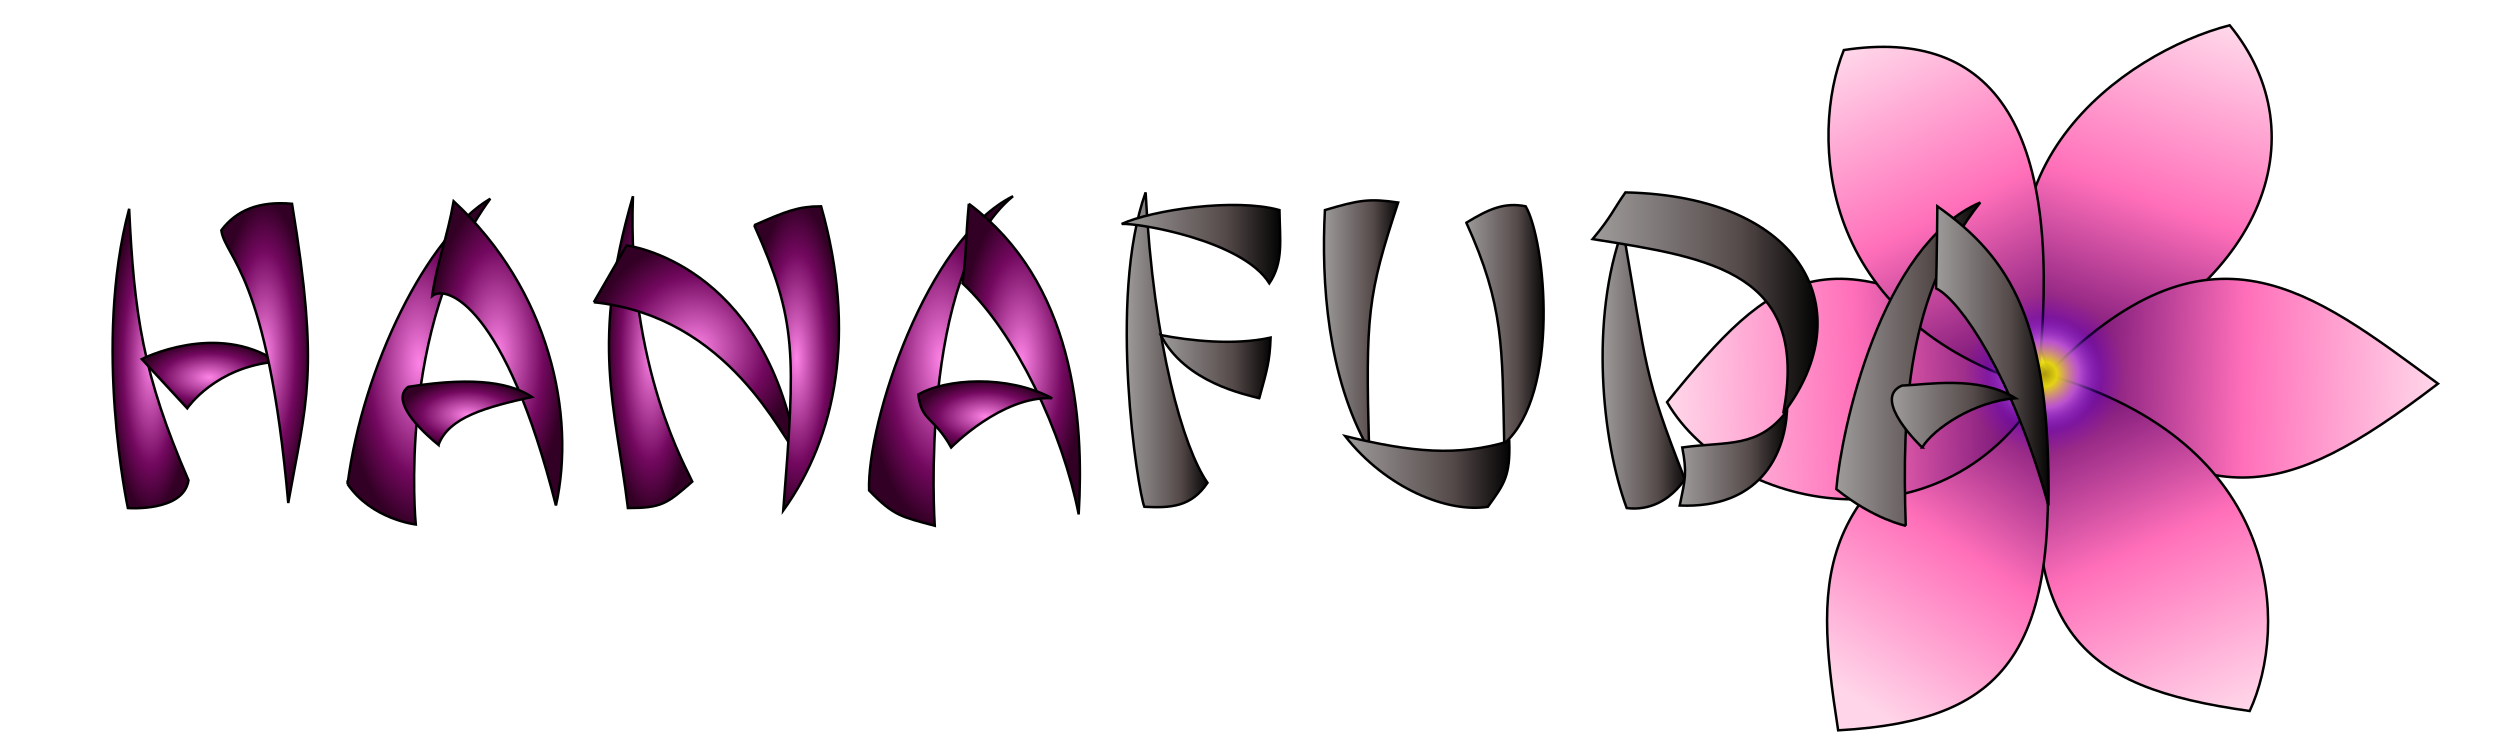 <?xml version="1.0" encoding="UTF-8" standalone="no"?>
<!-- Created with Inkscape (http://www.inkscape.org/) -->

<svg
   xmlns:dc="http://purl.org/dc/elements/1.1/"
   xmlns:cc="http://creativecommons.org/ns#"
   xmlns:rdf="http://www.w3.org/1999/02/22-rdf-syntax-ns#"
   xmlns:svg="http://www.w3.org/2000/svg"
   xmlns="http://www.w3.org/2000/svg"
   xmlns:xlink="http://www.w3.org/1999/xlink"
   xmlns:sodipodi="http://sodipodi.sourceforge.net/DTD/sodipodi-0.dtd"
   xmlns:inkscape="http://www.inkscape.org/namespaces/inkscape"
   version="1.1"
   width="500"
   height="150"
   id="svg2"
   inkscape:version="0.48.4 r9939"
   sodipodi:docname="hanafuda.svg">
  <sodipodi:namedview
     pagecolor="#ffffff"
     bordercolor="#666666"
     borderopacity="1"
     objecttolerance="10"
     gridtolerance="10"
     guidetolerance="10"
     inkscape:pageopacity="0"
     inkscape:pageshadow="2"
     inkscape:window-width="1440"
     inkscape:window-height="878"
     id="namedview121"
     showgrid="false"
     inkscape:zoom="1.9855558"
     inkscape:cx="240.3071"
     inkscape:cy="62.409067"
     inkscape:window-x="-8"
     inkscape:window-y="-8"
     inkscape:window-maximized="1"
     inkscape:current-layer="svg2" />
  <defs
     id="defs4">
    <linearGradient
       id="linearGradient3911">
      <stop
         id="stop3913"
         style="stop-color:#000000;stop-opacity:1"
         offset="0" />
    </linearGradient>
    <linearGradient
       id="linearGradient5735">
      <stop
         id="stop5737"
         style="stop-color:#ac970f;stop-opacity:1"
         offset="0" />
      <stop
         id="stop5745"
         style="stop-color:#eadc0e;stop-opacity:0.957"
         offset="0.152" />
      <stop
         id="stop5741"
         style="stop-color:#de72fb;stop-opacity:0.676"
         offset="0.417" />
      <stop
         id="stop5743"
         style="stop-color:#6701ff;stop-opacity:0.239"
         offset="0.713" />
      <stop
         id="stop5739"
         style="stop-color:#8400ff;stop-opacity:0"
         offset="1" />
    </linearGradient>
    <linearGradient
       id="linearGradient5528">
      <stop
         id="stop5530"
         style="stop-color:#590068;stop-opacity:1"
         offset="0" />
      <stop
         id="stop5602"
         style="stop-color:#ff6fb9;stop-opacity:1"
         offset="0.5" />
      <stop
         id="stop5532"
         style="stop-color:#ffd6e9;stop-opacity:1"
         offset="1" />
    </linearGradient>
    <linearGradient
       id="linearGradient5436">
      <stop
         id="stop5438"
         style="stop-color:#000000;stop-opacity:1"
         offset="0" />
    </linearGradient>
    <linearGradient
       id="linearGradient5406">
      <stop
         id="stop5408"
         style="stop-color:#a19e9e;stop-opacity:1"
         offset="0" />
      <stop
         id="stop3969"
         style="stop-color:#554a4a;stop-opacity:1"
         offset="0.652" />
      <stop
         id="stop5410"
         style="stop-color:#000000;stop-opacity:1"
         offset="1" />
    </linearGradient>
    <linearGradient
       id="linearGradient5378">
      <stop
         id="stop5380"
         style="stop-color:#000000;stop-opacity:1"
         offset="0" />
    </linearGradient>
    <linearGradient
       id="linearGradient5296">
      <stop
         id="stop5298"
         style="stop-color:#000000;stop-opacity:0.755"
         offset="0" />
    </linearGradient>
    <linearGradient
       id="linearGradient5264">
      <stop
         id="stop5294"
         style="stop-color:#fd84e6;stop-opacity:1"
         offset="0" />
      <stop
         id="stop3861"
         style="stop-color:#73085f;stop-opacity:1"
         offset="0.682" />
      <stop
         id="stop5268"
         style="stop-color:#330025;stop-opacity:1"
         offset="1" />
    </linearGradient>
    <linearGradient
       id="linearGradient5212">
      <stop
         id="stop5214"
         style="stop-color:#ff00ff;stop-opacity:1"
         offset="0" />
    </linearGradient>
    <linearGradient
       x1="407.854"
       y1="81.183"
       x2="431.354"
       y2="81.183"
       id="linearGradient5504"
       xlink:href="#linearGradient5406"
       gradientUnits="userSpaceOnUse"
       gradientTransform="translate(-21.143,892.362)"
       spreadMethod="pad" />
    <linearGradient
       x1="399.015"
       y1="93.038"
       x2="424.764"
       y2="93.038"
       id="linearGradient5506"
       xlink:href="#linearGradient5406"
       gradientUnits="userSpaceOnUse"
       gradientTransform="translate(-21.143,892.362)"
       spreadMethod="pad" />
    <linearGradient
       x1="387.904"
       y1="82.825"
       x2="417.693"
       y2="82.825"
       id="linearGradient5508"
       xlink:href="#linearGradient5406"
       gradientUnits="userSpaceOnUse"
       gradientTransform="translate(-21.143,892.362)"
       spreadMethod="pad" />
    <linearGradient
       x1="339.164"
       y1="70.577"
       x2="385.157"
       y2="70.577"
       id="linearGradient5510"
       xlink:href="#linearGradient5406"
       gradientUnits="userSpaceOnUse"
       gradientTransform="translate(-21.143,892.362)"
       spreadMethod="pad" />
    <linearGradient
       x1="356.589"
       y1="101.652"
       x2="379.055"
       y2="101.652"
       id="linearGradient5512"
       xlink:href="#linearGradient5406"
       gradientUnits="userSpaceOnUse"
       gradientTransform="translate(-21.143,892.362)"
       spreadMethod="pad" />
    <linearGradient
       x1="341.165"
       y1="83.754"
       x2="359.017"
       y2="83.754"
       id="linearGradient5514"
       xlink:href="#linearGradient5406"
       gradientUnits="userSpaceOnUse"
       gradientTransform="translate(-21.143,892.362)"
       spreadMethod="pad" />
    <linearGradient
       x1="313.91"
       y1="74.874"
       x2="330.372"
       y2="74.874"
       id="linearGradient5516"
       xlink:href="#linearGradient5406"
       gradientUnits="userSpaceOnUse"
       gradientTransform="translate(-21.143,892.362)"
       spreadMethod="pad" />
    <linearGradient
       x1="289.666"
       y1="104.386"
       x2="323.523"
       y2="104.386"
       id="linearGradient5518"
       xlink:href="#linearGradient5406"
       gradientUnits="userSpaceOnUse"
       gradientTransform="translate(-21.143,892.362)"
       spreadMethod="pad" />
    <linearGradient
       x1="285.437"
       y1="75.033"
       x2="301.273"
       y2="75.033"
       id="linearGradient5520"
       xlink:href="#linearGradient5406"
       gradientUnits="userSpaceOnUse"
       gradientTransform="translate(-21.143,892.362)"
       spreadMethod="pad" />
    <linearGradient
       x1="252.796"
       y1="83.33"
       x2="275.767"
       y2="83.33"
       id="linearGradient5522"
       xlink:href="#linearGradient5406"
       gradientUnits="userSpaceOnUse"
       gradientTransform="translate(-21.143,892.362)"
       spreadMethod="pad" />
    <linearGradient
       x1="245.993"
       y1="79.956"
       x2="263.14"
       y2="79.956"
       id="linearGradient5524"
       xlink:href="#linearGradient5406"
       gradientUnits="userSpaceOnUse"
       gradientTransform="translate(-21.143,892.362)"
       spreadMethod="pad" />
    <linearGradient
       x1="427.295"
       y1="86.613"
       x2="390.424"
       y2="17.67"
       id="linearGradient5600"
       xlink:href="#linearGradient5528"
       gradientUnits="userSpaceOnUse"
       gradientTransform="matrix(1,0,0,0.96,-21.334,895.903)" />
    <linearGradient
       x1="427.295"
       y1="86.613"
       x2="390.424"
       y2="17.67"
       id="linearGradient5600-6"
       xlink:href="#linearGradient5528-0"
       gradientUnits="userSpaceOnUse" />
    <linearGradient
       id="linearGradient5528-0">
      <stop
         id="stop5530-4"
         style="stop-color:#590068;stop-opacity:1"
         offset="0" />
      <stop
         id="stop5602-9"
         style="stop-color:#ff6fb9;stop-opacity:1"
         offset="0.5" />
      <stop
         id="stop5532-4"
         style="stop-color:#ffd6e9;stop-opacity:1"
         offset="1" />
    </linearGradient>
    <linearGradient
       x1="427.295"
       y1="86.613"
       x2="390.424"
       y2="17.67"
       id="linearGradient5620"
       xlink:href="#linearGradient5528-0"
       gradientUnits="userSpaceOnUse"
       gradientTransform="matrix(0.419,-0.992,0.861,0.466,155.277,1361.599)" />
    <linearGradient
       x1="427.295"
       y1="86.613"
       x2="390.424"
       y2="17.67"
       id="linearGradient5600-0"
       xlink:href="#linearGradient5528-3"
       gradientUnits="userSpaceOnUse" />
    <linearGradient
       id="linearGradient5528-3">
      <stop
         id="stop5530-6"
         style="stop-color:#590068;stop-opacity:1"
         offset="0" />
      <stop
         id="stop5602-2"
         style="stop-color:#ff6fb9;stop-opacity:1"
         offset="0.5" />
      <stop
         id="stop5532-45"
         style="stop-color:#ffd6e9;stop-opacity:1"
         offset="1" />
    </linearGradient>
    <linearGradient
       x1="427.295"
       y1="86.613"
       x2="390.424"
       y2="17.67"
       id="linearGradient5620-8"
       xlink:href="#linearGradient5528-3"
       gradientUnits="userSpaceOnUse"
       gradientTransform="matrix(-0.444,-0.844,0.787,-0.476,531.171,1380.793)" />
    <linearGradient
       x1="427.295"
       y1="86.613"
       x2="390.424"
       y2="17.67"
       id="linearGradient5600-1"
       xlink:href="#linearGradient5528-2"
       gradientUnits="userSpaceOnUse" />
    <linearGradient
       id="linearGradient5528-2">
      <stop
         id="stop5530-1"
         style="stop-color:#590068;stop-opacity:1"
         offset="0" />
      <stop
         id="stop5602-4"
         style="stop-color:#ff6fb9;stop-opacity:1"
         offset="0.5" />
      <stop
         id="stop5532-9"
         style="stop-color:#ffd6e9;stop-opacity:1"
         offset="1" />
    </linearGradient>
    <linearGradient
       x1="427.295"
       y1="86.613"
       x2="390.424"
       y2="17.67"
       id="linearGradient5620-82"
       xlink:href="#linearGradient5528-2"
       gradientUnits="userSpaceOnUse"
       gradientTransform="matrix(-1.084,-0.016,0.019,-0.95,872.227,1066.975)" />
    <linearGradient
       x1="427.295"
       y1="86.613"
       x2="390.424"
       y2="17.67"
       id="linearGradient5600-5"
       xlink:href="#linearGradient5528-29"
       gradientUnits="userSpaceOnUse" />
    <linearGradient
       id="linearGradient5528-29">
      <stop
         id="stop5530-9"
         style="stop-color:#590068;stop-opacity:1"
         offset="0" />
      <stop
         id="stop5602-8"
         style="stop-color:#ff6fb9;stop-opacity:1"
         offset="0.5" />
      <stop
         id="stop5532-3"
         style="stop-color:#ffd6e9;stop-opacity:1"
         offset="1" />
    </linearGradient>
    <linearGradient
       x1="427.295"
       y1="86.613"
       x2="390.424"
       y2="17.67"
       id="linearGradient5620-86"
       xlink:href="#linearGradient5528-29"
       gradientUnits="userSpaceOnUse"
       gradientTransform="matrix(0.724,0.739,-0.905,0.591,179.118,609.138)" />
    <linearGradient
       x1="427.295"
       y1="86.613"
       x2="390.424"
       y2="17.67"
       id="linearGradient5600-8"
       xlink:href="#linearGradient5528-6"
       gradientUnits="userSpaceOnUse" />
    <linearGradient
       id="linearGradient5528-6">
      <stop
         id="stop5530-62"
         style="stop-color:#590068;stop-opacity:1"
         offset="0" />
      <stop
         id="stop5602-3"
         style="stop-color:#ff6fb9;stop-opacity:1"
         offset="0.5" />
      <stop
         id="stop5532-8"
         style="stop-color:#ffd6e9;stop-opacity:1"
         offset="1" />
    </linearGradient>
    <linearGradient
       x1="427.295"
       y1="86.613"
       x2="390.424"
       y2="17.67"
       id="linearGradient5620-2"
       xlink:href="#linearGradient5528-6"
       gradientUnits="userSpaceOnUse"
       gradientTransform="matrix(-0.486,0.94,-0.853,-0.536,691.919,621.851)" />
    <radialGradient
       cx="430.072"
       cy="84.845"
       r="16.162"
       fx="430.072"
       fy="84.845"
       id="radialGradient5733"
       xlink:href="#linearGradient5735"
       gradientUnits="userSpaceOnUse" />
    <radialGradient
       cx="93.458"
       cy="985.017"
       r="13.431"
       fx="93.458"
       fy="985.017"
       id="radialGradient3945"
       xlink:href="#linearGradient5264"
       gradientUnits="userSpaceOnUse"
       gradientTransform="matrix(1,0,0,0.509,0,483.916)" />
    <radialGradient
       cx="197.05"
       cy="985.251"
       r="13.885"
       fx="197.05"
       fy="985.251"
       id="radialGradient3947"
       xlink:href="#linearGradient5264"
       gradientUnits="userSpaceOnUse"
       gradientTransform="matrix(1,0,0,0.512,0,481.175)" />
    <radialGradient
       cx="204.245"
       cy="974.177"
       r="12.24"
       fx="204.245"
       fy="974.177"
       id="radialGradient3949"
       xlink:href="#linearGradient5264"
       gradientUnits="userSpaceOnUse"
       gradientTransform="matrix(1,0,0,2.579,0,-1537.795)" />
    <radialGradient
       cx="188.205"
       cy="974.556"
       r="14.901"
       fx="188.205"
       fy="974.556"
       id="radialGradient3951"
       xlink:href="#linearGradient5264"
       gradientUnits="userSpaceOnUse"
       gradientTransform="matrix(1,0,0,2.245,0,-1213.61)" />
    <radialGradient
       cx="159.314"
       cy="974.051"
       r="8.978"
       fx="159.314"
       fy="974.051"
       id="radialGradient3953"
       xlink:href="#linearGradient5264"
       gradientUnits="userSpaceOnUse"
       gradientTransform="matrix(1,0,0,3.445,0,-2381.574)" />
    <radialGradient
       cx="139.093"
       cy="972.283"
       r="20.829"
       fx="139.093"
       fy="972.283"
       id="radialGradient3955"
       xlink:href="#linearGradient5264"
       gradientUnits="userSpaceOnUse"
       gradientTransform="matrix(1,0,0,1.024,0,-23.576)" />
    <radialGradient
       cx="130.129"
       cy="972.788"
       r="8.832"
       fx="130.129"
       fy="972.788"
       id="radialGradient3957"
       xlink:href="#linearGradient5264"
       gradientUnits="userSpaceOnUse"
       gradientTransform="matrix(1,0,0,3.588,0,-2517.306)" />
    <radialGradient
       cx="99.446"
       cy="973.04"
       r="13.508"
       fx="99.446"
       fy="973.04"
       id="radialGradient3959"
       xlink:href="#linearGradient5264"
       gradientUnits="userSpaceOnUse"
       gradientTransform="matrix(1,0,0,2.29,0,-1255.124)" />
    <radialGradient
       cx="83.787"
       cy="974.682"
       r="14.768"
       fx="83.787"
       fy="974.682"
       id="radialGradient3961"
       xlink:href="#linearGradient5264"
       gradientUnits="userSpaceOnUse"
       gradientTransform="matrix(1,0,0,2.24,0,-1208.355)" />
    <radialGradient
       cx="52.926"
       cy="972.988"
       r="9.162"
       fx="52.926"
       fy="972.988"
       id="radialGradient3963"
       xlink:href="#linearGradient5264"
       gradientUnits="userSpaceOnUse"
       gradientTransform="matrix(1,0,0,3.327,0,-2263.85)" />
    <radialGradient
       cx="41.865"
       cy="977.483"
       r="14.011"
       fx="41.865"
       fy="977.483"
       id="radialGradient3965"
       xlink:href="#linearGradient5264"
       gradientUnits="userSpaceOnUse"
       gradientTransform="matrix(1,0,0,0.503,0,486.149)" />
    <radialGradient
       cx="30.109"
       cy="974.068"
       r="8.089"
       fx="30.109"
       fy="974.068"
       id="radialGradient3967"
       xlink:href="#linearGradient5264"
       gradientUnits="userSpaceOnUse"
       gradientTransform="matrix(1,0,0,3.764,0,-2691.882)" />
    <linearGradient
       x1="223.824"
       y1="951.188"
       x2="256.546"
       y2="951.188"
       id="linearGradient3973"
       xlink:href="#linearGradient5406"
       gradientUnits="userSpaceOnUse" />
  </defs>
  <g
     transform="translate(0,-902.362)"
     id="layer1"
     style="stroke:#000000;stroke-opacity:1;stroke-width:0.5;stroke-miterlimit:4;stroke-dasharray:none">
    <path
       d="m 445.939,907.416 c 17.876,21.756 7.777,53.641 -35.575,70.051 -19.658,-40.718 14.634,-64.64 35.575,-70.051 z"
       id="path5582-9"
       style="fill:url(#linearGradient5620-86);fill-opacity:1;stroke:#000000;stroke-width:0.5;stroke-linecap:butt;stroke-linejoin:miter;stroke-opacity:1;stroke-miterlimit:4;stroke-dasharray:none" />
    <path
       d="m 487.599,979.098 c -31.89,24.375 -45.893,26.119 -78.667,-1.325 33.129,-34.223 53.508,-17.059 78.667,1.325 z"
       id="path5582-62"
       style="fill:url(#linearGradient5620-2);fill-opacity:1;stroke:#000000;stroke-width:0.5;stroke-linecap:butt;stroke-linejoin:miter;stroke-opacity:1;stroke-miterlimit:4;stroke-dasharray:none" />
    <path
       d="m 449.939,1044.565 c -34.127,-4.812 -48.147,-15.571 -40.531,-67.282 47.639,13.644 48.261,50.6 40.531,67.282 z"
       id="path5582-4"
       style="fill:url(#linearGradient5620-82);fill-opacity:1;stroke:#000000;stroke-width:0.5;stroke-linecap:butt;stroke-linejoin:miter;stroke-opacity:1;stroke-miterlimit:4;stroke-dasharray:none" />
    <path
       d="m 367.629,1048.428 c -5.081,-32.745 -5.024,-50.195 40.595,-71.06 5.676,54.878 -5.799,69.111 -40.595,71.06 z"
       id="path5582-8"
       style="fill:url(#linearGradient5620-8);fill-opacity:1;stroke:#000000;stroke-width:0.5;stroke-linecap:butt;stroke-linejoin:miter;stroke-opacity:1;stroke-miterlimit:4;stroke-dasharray:none" />
    <path
       d="m 333.406,982.786 c 21.068,-25.625 32.212,-37.042 76.658,-5.591 -18.831,36.769 -63.573,28.1 -76.658,5.591 z"
       id="path5582-6"
       style="fill:url(#linearGradient5620);fill-opacity:1;stroke:#000000;stroke-width:0.5;stroke-linecap:butt;stroke-linejoin:miter;stroke-opacity:1;stroke-miterlimit:4;stroke-dasharray:none" />
    <path
       d="m 368.767,912.374 c 29.796,-4.567 44.72,15.025 38.656,67.369 -44.215,-13.086 -45.478,-50.405 -38.656,-67.369 z"
       id="path5582"
       style="fill:url(#linearGradient5600);fill-opacity:1;stroke:#000000;stroke-width:0.5;stroke-linecap:butt;stroke-linejoin:miter;stroke-opacity:1;stroke-miterlimit:4;stroke-dasharray:none" />
    <path
       d="m 25.577,1003.976 c 0,0 -7.042,-32.628 0.253,-59.852 0.981,21.011 2.748,33.261 11.869,54.296 -0.98,6.388 -12.122,5.556 -12.122,5.556 z"
       id="path2996"
       style="fill:url(#radialGradient3967);fill-opacity:1;stroke:#000000;stroke-width:0.5;stroke-linecap:butt;stroke-linejoin:miter;stroke-opacity:1;stroke-miterlimit:4;stroke-dasharray:none" />
    <path
       d="m 28.355,974.177 c 0,0 14.889,-7.607 27.022,0.505 -12.364,1.041 -17.93,9.344 -17.93,9.344 z"
       id="path5218"
       style="fill:url(#radialGradient3965);fill-opacity:1;stroke:#000000;stroke-width:0.5;stroke-linecap:butt;stroke-linejoin:miter;stroke-opacity:1;stroke-miterlimit:4;stroke-dasharray:none" />
    <path
       d="m 44.265,948.418 c 0.758,5.556 9.294,8.421 13.385,54.548 3.586,-20.29 6.344,-25.935 0.758,-59.852 -6.597,-0.582 -11.112,1.263 -14.142,5.303 z"
       id="path5220"
       style="fill:url(#radialGradient3963);fill-opacity:1;stroke:#000000;stroke-width:0.5;stroke-linecap:butt;stroke-linejoin:miter;stroke-opacity:1;stroke-miterlimit:4;stroke-dasharray:none" />
    <path
       d="m 69.518,999.178 c 4.798,7.071 13.637,8.081 13.637,8.081 0,0 -3.873,-39.407 14.9,-65.155 -12.542,7.335 -25.506,33.588 -28.537,57.074 z"
       id="path5222"
       style="fill:url(#radialGradient3961);fill-opacity:1;stroke:#000000;stroke-width:0.5;stroke-linecap:butt;stroke-linejoin:miter;stroke-opacity:1;stroke-miterlimit:4;stroke-dasharray:none" />
    <path
       d="m 111.187,1003.471 c 4.041,-18.183 -1.278,-43.085 -20.456,-60.862 -1.248,7.224 -3.397,12.453 -4.293,18.94 2.892,-2.352 14.647,2.02 24.749,41.921 z"
       id="path5224"
       style="fill:url(#radialGradient3959);fill-opacity:1;stroke:#000000;stroke-width:0.5;stroke-linecap:butt;stroke-linejoin:miter;stroke-opacity:1;stroke-miterlimit:4;stroke-dasharray:none" />
    <path
       d="m 125.582,1003.976 c 6.819,0 7.823,-0.885 12.879,-5.303 -0.752,-1.893 -13.141,-22.775 -11.869,-57.074 -8.577,29.593 -3.536,41.669 -1.01,62.377 z"
       id="path5226"
       style="fill:url(#radialGradient3957);fill-opacity:1;stroke:#000000;stroke-width:0.5;stroke-linecap:butt;stroke-linejoin:miter;stroke-opacity:1;stroke-miterlimit:4;stroke-dasharray:none" />
    <path
       d="m 118.763,962.813 6.566,-11.364 c 0,0 27.586,3.313 34.093,41.669 -2.837,-2.556 -13.385,-27.527 -40.659,-30.305 z"
       id="path5228"
       style="fill:url(#radialGradient3955);fill-opacity:1;stroke:#000000;stroke-width:0.5;stroke-linecap:butt;stroke-linejoin:miter;stroke-opacity:1;stroke-miterlimit:4;stroke-dasharray:none" />
    <path
       d="m 150.836,947.408 c 6.313,-2.778 8.778,-3.782 13.385,-3.788 7.132,25.248 3.063,46.107 -7.576,60.862 2.492,-31.46 2.778,-37.881 -5.808,-57.074 z"
       id="path5230"
       style="fill:url(#radialGradient3953);fill-opacity:1;stroke:#000000;stroke-width:0.5;stroke-linecap:butt;stroke-linejoin:miter;stroke-opacity:1;stroke-miterlimit:4;stroke-dasharray:none" />
    <path
       d="m 186.949,1007.512 c 0,0 -3.384,-50.24 15.657,-65.912 -17.324,8.571 -29.23,45.324 -28.789,58.841 4.986,5.184 6.566,5.303 13.132,7.071 z"
       id="path5232"
       style="fill:url(#radialGradient3951);fill-opacity:1;stroke:#000000;stroke-width:0.5;stroke-linecap:butt;stroke-linejoin:miter;stroke-opacity:1;stroke-miterlimit:4;stroke-dasharray:none" />
    <path
       d="m 193.767,943.115 c 20.961,15.657 23.122,42.767 21.971,62.124 -3.171,-16.25 -12.574,-36.352 -23.234,-46.215 0.957,-7.842 0.505,-7.576 1.263,-15.91 z"
       id="path5234"
       style="fill:url(#radialGradient3949);fill-opacity:1;stroke:#000000;stroke-width:0.5;stroke-linecap:butt;stroke-linejoin:miter;stroke-opacity:1;stroke-miterlimit:4;stroke-dasharray:none" />
    <path
       d="m 190.232,991.855 c 0,0 10.095,-10.351 20.203,-9.849 -9.084,-4.801 -21.291,-3.901 -26.769,-0.758 0.583,5.416 3.03,4.293 6.566,10.607 z"
       id="path5236"
       style="fill:url(#radialGradient3947);fill-opacity:1;stroke:#000000;stroke-width:0.5;stroke-linecap:butt;stroke-linejoin:miter;stroke-opacity:1;stroke-miterlimit:4;stroke-dasharray:none" />
    <path
       d="m 228.87,1003.724 c 5.303,0.253 9.34,0.062 12.627,-4.798 -4.794,-6.88 -10.792,-27.348 -12.374,-58.084 -7.644,21.287 -1.515,59.852 -0.253,62.882 z"
       id="path5238"
       style="fill:url(#linearGradient5524);fill-opacity:1;fill-rule:nonzero;stroke:#000000;stroke-width:0.5;stroke-linecap:butt;stroke-linejoin:miter;stroke-opacity:1;stroke-miterlimit:4;stroke-dasharray:none" />
    <path
       d="m 251.851,982.006 c 1.515,-5.556 2.086,-7.175 2.273,-12.122 -7.389,1.619 -16.226,0.596 -21.971,-0.505 4.861,9.505 16.92,11.869 19.698,12.627 z"
       id="path5240"
       style="fill:url(#linearGradient5522);fill-opacity:1;fill-rule:nonzero;stroke:#000000;stroke-width:0.5;stroke-linecap:butt;stroke-linejoin:miter;stroke-opacity:1;stroke-miterlimit:4;stroke-dasharray:none" />
    <path
       d="m 224.324,947.155 c 6.061,-2.778 22.632,-5.271 31.567,-2.778 0.096,6.029 0.828,10.409 -2.02,14.647 -5.374,-8.641 -26.517,-12.122 -29.547,-11.869 z"
       id="path5242"
       style="fill:url(#linearGradient3973);fill-opacity:1;fill-rule:nonzero;stroke:#000000;stroke-width:0.5;stroke-linecap:butt;stroke-linejoin:miter;stroke-opacity:1;stroke-miterlimit:4;stroke-dasharray:none" />
    <path
       d="m 264.983,944.377 c 6.819,-2.02 8.859,-2.358 14.647,-1.515 -6.081,18.52 -6.552,22.444 -5.808,49.497 -8.348,-14.615 -9.596,-33.588 -8.839,-47.982 z"
       id="path5244"
       style="fill:url(#linearGradient5520);fill-opacity:1;fill-rule:nonzero;stroke:#000000;stroke-width:0.5;stroke-linecap:butt;stroke-linejoin:miter;stroke-opacity:1;stroke-miterlimit:4;stroke-dasharray:none" />
    <path
       d="m 293.267,946.903 c 4.546,-2.778 7.62,-4.116 11.869,-3.283 3.997,6.894 6.987,37.522 -4.293,47.477 -0.421,-19.34 0,-27.527 -7.576,-44.194 z"
       id="path5246"
       style="fill:url(#linearGradient5516);fill-opacity:1;fill-rule:nonzero;stroke:#000000;stroke-width:0.5;stroke-linecap:butt;stroke-linejoin:miter;stroke-opacity:1;stroke-miterlimit:4;stroke-dasharray:none" />
    <path
       d="m 297.56,1003.724 c -8.081,1.263 -20.385,-3.744 -28.537,-14.142 13.314,3.239 22.497,4.121 32.83,1.01 0.232,6.99 -1.01,8.586 -4.293,13.132 z"
       id="path5248"
       style="fill:url(#linearGradient5518);fill-opacity:1;fill-rule:nonzero;stroke:#000000;stroke-width:0.5;stroke-linecap:butt;stroke-linejoin:miter;stroke-opacity:1;stroke-miterlimit:4;stroke-dasharray:none" />
    <path
       d="m 336.956,998.168 c 1.768,-3.536 -2.074,6.973 -11.617,5.808 -4.997,-13.539 -7.387,-37.869 -0.758,-55.811 4.862,28.02 4.041,28.789 12.374,50.003 z"
       id="path5250"
       style="fill:url(#linearGradient5514);fill-opacity:1;fill-rule:nonzero;stroke:#000000;stroke-width:0.5;stroke-linecap:butt;stroke-linejoin:miter;stroke-opacity:1;stroke-miterlimit:4;stroke-dasharray:none" />
    <path
       d="m 381.15,1007.512 c -0.758,-23.233 0.257,-46.163 14.9,-64.65 -19.955,8.535 -27.799,45.662 -28.789,57.326 7.596,6.108 13.89,7.324 13.89,7.324 z"
       id="path5256"
       style="fill:url(#linearGradient5508);fill-opacity:1;fill-rule:nonzero;stroke:#000000;stroke-width:0.5;stroke-linecap:butt;stroke-linejoin:miter;stroke-opacity:1;stroke-miterlimit:4;stroke-dasharray:none" />
    <path
       d="m 446.235,84.845 a 16.162,16.162 0 1 1 -32.325,0 16.162,16.162 0 1 1 32.325,0 z"
       transform="translate(-21.143,892.362)"
       id="path5725"
       style="fill:url(#radialGradient5733);fill-opacity:1;stroke:none;stroke-opacity:1;stroke-width:0.5;stroke-miterlimit:4;stroke-dasharray:none" />
    <path
       d="m 387.211,960.035 c 0,0 0.201,-7.585 0.253,-16.415 14.699,10.363 22.741,23.207 22.223,59.852 -7.084,-25.732 -17.678,-41.164 -22.476,-43.437 z"
       id="path5258"
       style="fill:url(#linearGradient5504);fill-opacity:1;fill-rule:nonzero;stroke:#000000;stroke-width:0.5;stroke-linecap:butt;stroke-linejoin:miter;stroke-opacity:1;stroke-miterlimit:4;stroke-dasharray:none" />
    <path
       d="m 384.433,991.855 c 2.273,-3.788 10.469,-9.251 18.688,-9.849 -7.439,-4.638 -17.978,-2.664 -22.728,-2.525 -6.265,2.664 4.041,12.374 4.041,12.374 z"
       id="path5260"
       style="fill:url(#linearGradient5506);fill-opacity:1;fill-rule:nonzero;stroke:#000000;stroke-width:0.5;stroke-linecap:butt;stroke-linejoin:miter;stroke-opacity:1;stroke-miterlimit:4;stroke-dasharray:none" />
    <path
       d="m 87.701,991.349 c 2.02,-5.556 9.596,-7.576 18.688,-9.596 -3.788,-2.525 -10.607,-4.293 -24.749,-2.02 -3.03,2.273 0.505,7.071 6.061,11.617 z"
       id="path5262"
       style="fill:url(#radialGradient3945);fill-opacity:1;stroke:#000000;stroke-width:0.5;stroke-linecap:butt;stroke-linejoin:miter;stroke-opacity:1;stroke-miterlimit:4;stroke-dasharray:none" />
    <path
       d="m 318.521,950.186 c 3.788,-4.546 4.084,-5.832 6.566,-9.344 35.817,0.781 47.227,23.809 31.567,44.194 5.301,-28.102 -14.142,-31.062 -38.133,-34.85 z"
       id="path5252"
       style="fill:url(#linearGradient5510);fill-opacity:1;fill-rule:nonzero;stroke:#000000;stroke-width:0.5;stroke-linecap:butt;stroke-linejoin:miter;stroke-opacity:1;stroke-miterlimit:4;stroke-dasharray:none" />
    <path
       d="m 357.412,984.531 c -0.505,9.091 -5.674,19.563 -21.466,18.94 1.128,-5.421 1.46,-6.563 0.505,-11.617 9.146,-1.266 15.152,0.253 20.961,-7.324 z"
       id="path5254"
       style="fill:url(#linearGradient5512);fill-opacity:1;fill-rule:nonzero;stroke:#000000;stroke-width:0.5;stroke-linecap:butt;stroke-linejoin:miter;stroke-opacity:1;stroke-miterlimit:4;stroke-dasharray:none" />
  </g>
</svg>
